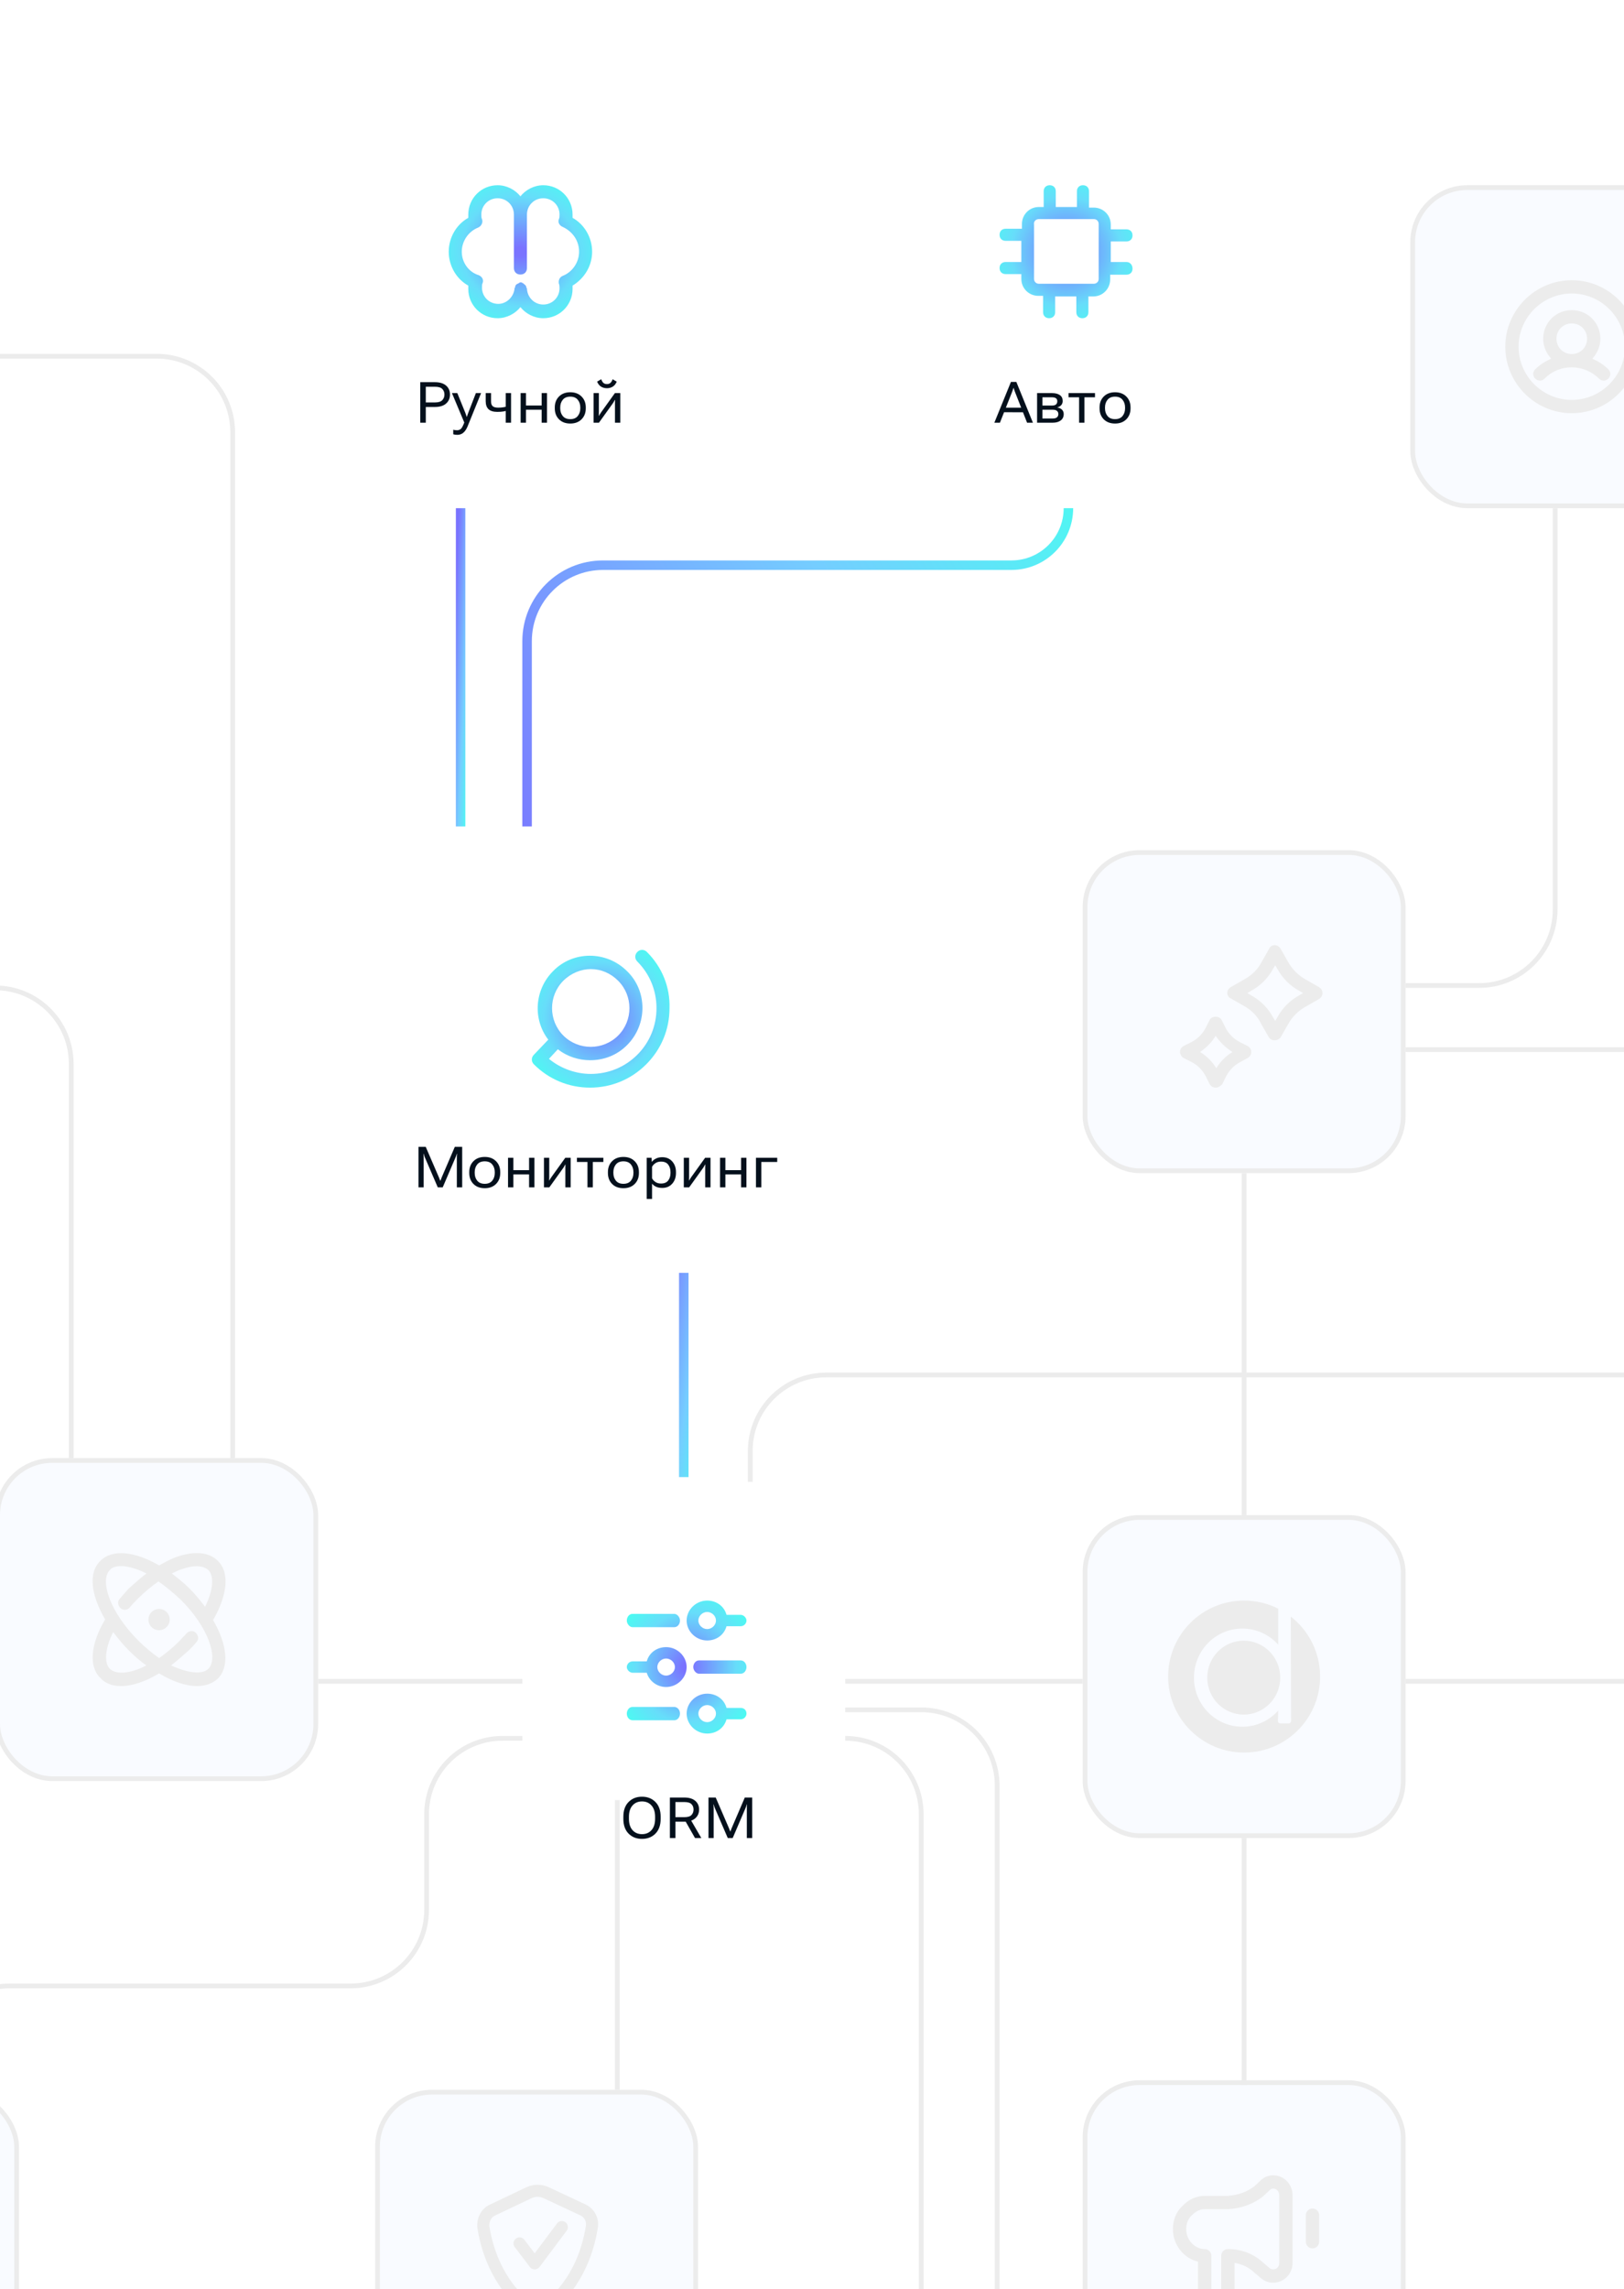 <svg width="342" height="482" viewBox="0 0 342 482" fill="none" xmlns="http://www.w3.org/2000/svg">
<rect x="228.5" y="319.5" width="67" height="67" rx="11.5" fill="#F9FBFF"/>
<rect x="228.5" y="319.5" width="67" height="67" rx="11.5" stroke="#ECECEC"/>
<path fill-rule="evenodd" clip-rule="evenodd" d="M262 369C270.837 369 278 361.837 278 353C278 347.866 275.582 343.297 271.823 340.37L269.181 338.698C267.022 337.612 264.582 337 262 337C253.163 337 246 344.163 246 353C246 361.837 253.163 369 262 369ZM269.181 338.698V346.292C267.317 344.202 264.622 342.889 261.625 342.889C255.999 342.889 251.437 347.517 251.437 353.226C251.437 358.935 255.999 363.563 261.625 363.563C264.622 363.563 267.317 362.25 269.181 360.16L269.107 362.311C269.097 362.614 269.339 362.864 269.642 362.864H271.358C271.654 362.864 271.893 362.624 271.892 362.328L271.823 340.37L269.181 338.698ZM269.606 353.226C269.606 357.525 266.166 361.01 261.922 361.01C257.679 361.01 254.239 357.525 254.239 353.226C254.239 348.927 257.679 345.441 261.922 345.441C266.166 345.441 269.606 348.927 269.606 353.226Z" fill="#ECECEC"/>
<rect x="228.5" y="179.5" width="67" height="67" rx="11.5" fill="#F9FBFF"/>
<rect x="228.5" y="179.5" width="67" height="67" rx="11.5" stroke="#ECECEC"/>
<path d="M268.409 219.045C267.864 219.045 267.455 218.773 267.182 218.364L265.546 215.5C264.864 214 263.501 212.636 262.001 211.818L259.137 210.182C258.728 210.045 258.455 209.5 258.455 209.091C258.455 208.545 258.728 208.136 259.137 207.864L262.001 206.227C263.501 205.409 264.864 204.182 265.682 202.545L267.319 199.682C267.455 199.273 268 199 268.409 199C268.955 199 269.364 199.273 269.637 199.682L271.273 202.545C272.091 204.045 273.455 205.409 274.955 206.227L277.818 207.864C278.227 208.136 278.5 208.545 278.5 209.091C278.5 209.636 278.227 210.045 277.818 210.318L274.955 211.955C273.455 212.773 272.091 214.136 271.273 215.636L269.637 218.5C269.364 218.773 268.955 219.045 268.409 219.045ZM262.682 209.091L263.364 209.5C265.41 210.591 267.046 212.227 268.137 214.273L268.546 214.955L268.955 214.273C270.046 212.227 271.682 210.591 273.727 209.5L274.409 209.091L273.727 208.682C271.682 207.591 270.046 205.955 268.955 203.909L268.546 203.227L268.137 203.909C267.046 205.955 265.41 207.591 263.364 208.682L262.682 209.091Z" fill="#ECECEC"/>
<path d="M256 229C255.454 229 255.045 228.727 254.773 228.318L253.954 226.682C253.273 225.318 252.182 224.227 250.818 223.545L249.182 222.727C248.773 222.455 248.5 221.909 248.5 221.5C248.5 220.955 248.773 220.545 249.182 220.273L250.818 219.455C252.182 218.773 253.273 217.682 253.954 216.318L254.773 214.682C255.318 213.864 256.682 213.864 257.227 214.682L258.045 216.318C258.727 217.682 259.818 218.773 261.181 219.455L262.818 220.273C263.227 220.545 263.499 220.955 263.499 221.5C263.499 222.045 263.227 222.455 262.818 222.727L261.318 223.545C259.954 224.227 258.863 225.318 258.181 226.682L257.363 228.318C256.954 228.727 256.545 229 256 229ZM252.727 221.5C254.091 222.318 255.318 223.545 256.136 224.909C256.954 223.545 258.181 222.318 259.545 221.5C258.045 220.545 256.954 219.455 256 218.091C255.182 219.455 254.091 220.545 252.727 221.5Z" fill="#ECECEC"/>
<g filter="url(#filter0_d_936_43187)">
<rect x="68" y="174" width="113" height="94" rx="12" fill="white"/>
<path d="M135.232 198.433C134.655 197.856 133.789 197.856 133.213 198.433C132.636 199.01 132.636 199.876 133.213 200.453C135.809 203.05 137.251 206.512 137.251 210.264C137.251 214.015 135.809 217.478 133.213 220.075C130.616 222.672 127.155 224.114 123.404 224.114C120.231 224.114 117.058 222.96 114.606 220.94L116.481 218.92C118.5 220.507 120.952 221.229 123.26 221.229C126.145 221.229 128.885 220.219 131.049 218.055C135.376 213.726 135.376 206.657 131.049 202.473C126.722 198.144 119.654 198.144 115.471 202.473C111.577 206.368 111.144 212.572 114.462 216.9L111.433 220.075C110.856 220.652 110.856 221.517 111.433 222.095C114.606 225.269 118.789 227 123.26 227C127.732 227 131.914 225.269 135.088 222.095C138.261 218.92 139.992 214.736 139.992 210.264C140.136 205.791 138.405 201.607 135.232 198.433ZM117.635 204.493C119.222 202.905 121.385 202.04 123.404 202.04C125.568 202.04 127.587 202.905 129.174 204.493C132.347 207.667 132.347 212.861 129.174 216.035C126.001 219.209 120.808 219.209 117.635 216.035C114.462 212.861 114.462 207.667 117.635 204.493Z" fill="url(#paint0_radial_936_43187)"/>
<path d="M87.133 248V239.469H88.656L91.428 245.885C91.479 246.002 91.527 246.125 91.574 246.254C91.625 246.379 91.67 246.496 91.709 246.605H91.756C91.791 246.496 91.832 246.379 91.879 246.254C91.926 246.125 91.975 246.002 92.025 245.885L94.779 239.469H96.332V248H95.207V241.73C95.207 241.613 95.209 241.482 95.213 241.338C95.221 241.189 95.233 241.057 95.248 240.939H95.195C95.164 241.057 95.121 241.189 95.067 241.338C95.016 241.482 94.965 241.613 94.914 241.73L92.231 248H91.193L88.492 241.73C88.442 241.613 88.391 241.482 88.34 241.338C88.293 241.189 88.256 241.057 88.229 240.939H88.176C88.188 241.057 88.197 241.189 88.205 241.338C88.217 241.482 88.223 241.613 88.223 241.73V248H87.133ZM97.82 244.977V244.789C97.82 243.848 98.115 243.08 98.705 242.486C99.299 241.889 100.092 241.59 101.084 241.59C102.072 241.59 102.863 241.889 103.457 242.486C104.051 243.08 104.347 243.848 104.347 244.789V244.977C104.347 245.918 104.051 246.688 103.457 247.285C102.863 247.879 102.072 248.176 101.084 248.176C100.092 248.176 99.299 247.879 98.705 247.285C98.115 246.688 97.82 245.918 97.82 244.977ZM98.969 244.789V244.977C98.969 245.617 99.146 246.156 99.502 246.594C99.857 247.031 100.385 247.25 101.084 247.25C101.783 247.25 102.308 247.031 102.66 246.594C103.015 246.156 103.193 245.617 103.193 244.977V244.789C103.193 244.145 103.015 243.605 102.66 243.172C102.308 242.734 101.783 242.516 101.084 242.516C100.385 242.516 99.857 242.734 99.502 243.172C99.146 243.605 98.969 244.145 98.969 244.789ZM105.988 241.766H107.113V244.379H110.418V241.766H111.543V248H110.418V245.27H107.113V248H105.988V241.766ZM113.552 248V241.766H114.665V245.738C114.665 245.855 114.663 245.988 114.66 246.137C114.66 246.285 114.658 246.42 114.654 246.541H114.701C114.755 246.436 114.816 246.324 114.882 246.207C114.949 246.09 115.025 245.973 115.111 245.855L118.046 241.766H119.177V248H118.058V244.033C118.058 243.912 118.06 243.777 118.064 243.629C118.068 243.477 118.074 243.34 118.081 243.219H118.017C117.966 243.32 117.908 243.432 117.841 243.553C117.775 243.674 117.701 243.793 117.619 243.91L114.683 248H113.552ZM120.495 242.65V241.766H126.062V242.65H123.841V248H122.716V242.65H120.495ZM127.022 244.977V244.789C127.022 243.848 127.317 243.08 127.907 242.486C128.501 241.889 129.294 241.59 130.286 241.59C131.274 241.59 132.065 241.889 132.659 242.486C133.253 243.08 133.55 243.848 133.55 244.789V244.977C133.55 245.918 133.253 246.688 132.659 247.285C132.065 247.879 131.274 248.176 130.286 248.176C129.294 248.176 128.501 247.879 127.907 247.285C127.317 246.688 127.022 245.918 127.022 244.977ZM128.171 244.789V244.977C128.171 245.617 128.349 246.156 128.704 246.594C129.059 247.031 129.587 247.25 130.286 247.25C130.985 247.25 131.511 247.031 131.862 246.594C132.218 246.156 132.395 245.617 132.395 244.977V244.789C132.395 244.145 132.218 243.605 131.862 243.172C131.511 242.734 130.985 242.516 130.286 242.516C129.587 242.516 129.059 242.734 128.704 243.172C128.349 243.605 128.171 244.145 128.171 244.789ZM135.19 250.438V241.766H136.21L136.262 242.621H136.286C136.473 242.352 136.756 242.123 137.135 241.936C137.514 241.744 137.958 241.648 138.465 241.648C139.34 241.648 140.04 241.945 140.563 242.539C141.09 243.129 141.354 243.879 141.354 244.789V244.977C141.354 245.883 141.09 246.633 140.563 247.227C140.04 247.82 139.34 248.117 138.465 248.117C137.958 248.117 137.526 248.035 137.171 247.871C136.815 247.707 136.53 247.49 136.315 247.221V250.438H135.19ZM136.315 246.084C136.456 246.373 136.688 246.631 137.012 246.857C137.337 247.08 137.731 247.191 138.196 247.191C138.887 247.191 139.393 246.98 139.714 246.559C140.038 246.133 140.2 245.605 140.2 244.977V244.789C140.2 244.156 140.038 243.629 139.714 243.207C139.393 242.785 138.887 242.574 138.196 242.574C137.731 242.574 137.337 242.688 137.012 242.914C136.692 243.137 136.46 243.393 136.315 243.682V246.084ZM143 248V241.766H144.114V245.738C144.114 245.855 144.112 245.988 144.108 246.137C144.108 246.285 144.106 246.42 144.102 246.541H144.149C144.204 246.436 144.264 246.324 144.33 246.207C144.397 246.09 144.473 245.973 144.559 245.855L147.495 241.766H148.625V248H147.506V244.033C147.506 243.912 147.508 243.777 147.512 243.629C147.516 243.477 147.522 243.34 147.53 243.219H147.465C147.414 243.32 147.356 243.432 147.289 243.553C147.223 243.674 147.149 243.793 147.067 243.91L144.131 248H143ZM150.635 241.766H151.76V244.379H155.065V241.766H156.19V248H155.065V245.27H151.76V248H150.635V241.766ZM158.199 241.766H162.676V242.65H159.324V248H158.199V241.766Z" fill="#04101C"/>
</g>
<rect x="-0.5" y="307.5" width="67" height="67" rx="11.5" fill="#F9FBFF"/>
<rect x="-0.5" y="307.5" width="67" height="67" rx="11.5" stroke="#ECECEC"/>
<path d="M45.854 328.617C44.03 326.793 40.943 326.512 37.295 327.775C36.032 328.196 34.77 328.898 33.507 329.599C28.456 326.652 23.686 326.091 21.16 328.617C18.495 331.143 19.196 335.914 22.142 340.967C19.056 346.159 18.635 350.93 21.16 353.316C22.142 354.439 23.686 355 25.51 355C27.895 355 30.701 354.018 33.507 352.334C36.313 354.018 39.119 355 41.504 355C43.328 355 44.731 354.439 45.854 353.456C48.379 350.93 47.818 346.159 44.872 341.107C47.958 335.774 48.379 331.003 45.854 328.617ZM38.137 330.441C40.803 329.459 42.767 329.599 43.889 330.582C45.152 331.845 44.872 334.932 43.188 338.3C42.206 337.037 41.224 335.774 39.961 334.511C38.698 333.248 37.435 332.266 36.173 331.283C36.874 331.003 37.576 330.582 38.137 330.441ZM23.125 351.351C21.862 350.088 22.142 347.001 23.826 343.633C24.808 344.896 25.79 346.159 27.053 347.422C28.316 348.685 29.579 349.808 30.841 350.65C27.334 352.474 24.387 352.614 23.125 351.351ZM43.889 351.351C42.627 352.614 39.68 352.334 36.032 350.65C37.295 349.667 38.558 348.545 39.821 347.422C40.382 346.861 40.943 346.299 41.364 345.738C41.925 345.177 41.785 344.335 41.224 343.773C40.663 343.212 39.821 343.352 39.26 343.914C38.839 344.475 38.277 344.896 37.856 345.457C36.453 346.861 34.91 348.124 33.507 349.106C32.104 348.124 30.561 346.861 29.158 345.457C22.984 339.282 21.02 332.687 23.125 330.582C23.546 330.02 24.387 329.74 25.51 329.74C26.913 329.74 28.877 330.301 30.841 331.283C29.579 332.266 28.316 333.388 27.053 334.511C26.492 335.213 25.79 335.914 25.229 336.616C24.668 337.177 24.808 338.019 25.369 338.581C25.931 339.142 26.913 339.002 27.334 338.44C27.895 337.739 28.456 337.177 29.017 336.616C30.42 335.213 31.964 333.95 33.367 332.967C34.77 333.95 36.313 335.213 37.856 336.616C44.03 342.651 45.994 349.246 43.889 351.351Z" fill="#ECECEC"/>
<path d="M33.5 343.24C34.737 343.24 35.74 342.237 35.74 341C35.74 339.763 34.737 338.76 33.5 338.76C32.263 338.76 31.26 339.763 31.26 341C31.26 342.237 32.263 343.24 33.5 343.24Z" fill="#ECECEC"/>
<rect x="-63.5" y="440.5" width="67" height="67" rx="11.5" fill="#F9FBFF"/>
<rect x="-63.5" y="440.5" width="67" height="67" rx="11.5" stroke="#ECECEC"/>
<rect x="79.5" y="440.5" width="67" height="67" rx="11.5" fill="#F9FBFF"/>
<rect x="79.5" y="440.5" width="67" height="67" rx="11.5" stroke="#ECECEC"/>
<path fill-rule="evenodd" clip-rule="evenodd" d="M110.916 460.491C112.388 459.836 114.033 459.836 115.505 460.491L115.527 460.502L123.396 464.188C123.406 464.193 123.416 464.197 123.426 464.202C125.189 465.085 126.233 467.025 125.889 469.105C125.234 473.165 123.253 481.169 115.91 487.053L115.896 487.064C114.294 488.312 112.127 488.312 110.524 487.064L110.511 487.053C103.165 481.168 101.185 473.161 100.532 469.102C100.527 469.073 100.523 469.044 100.521 469.015C100.358 467.218 101.158 465.102 103.154 464.187L110.886 460.505C110.896 460.5 110.906 460.496 110.916 460.491ZM111.965 462.811L104.239 466.489L104.219 466.499C103.441 466.853 102.978 467.763 103.052 468.744C103.675 472.577 105.513 479.782 112.095 485.061C112.774 485.586 113.646 485.586 114.326 485.061C120.935 479.761 122.761 472.517 123.376 468.697L123.377 468.691C123.538 467.726 123.066 466.876 122.299 466.485L114.459 462.812C113.654 462.457 112.77 462.457 111.965 462.811Z" fill="#ECECEC"/>
<path fill-rule="evenodd" clip-rule="evenodd" d="M119.08 467.89C119.643 468.311 119.758 469.108 119.337 469.671L113.626 477.308C113.387 477.627 113.011 477.816 112.612 477.818C112.213 477.82 111.836 477.634 111.594 477.316L108.396 473.116C107.97 472.557 108.078 471.759 108.638 471.333C109.197 470.907 109.995 471.015 110.421 471.574L112.598 474.433L117.298 468.147C117.719 467.584 118.517 467.469 119.08 467.89Z" fill="#ECECEC"/>
<g filter="url(#filter1_d_936_43187)">
<rect x="110" y="311" width="68" height="94" rx="12" fill="white"/>
<path d="M154.965 357.6H152C151.506 355.8 149.9 354.6 147.924 354.6C145.576 354.6 143.6 356.52 143.6 358.8C143.6 361.08 145.576 363 147.924 363C149.9 363 151.506 361.8 152 360H154.965C155.706 360 156.2 359.4 156.2 358.8C156.2 358.08 155.706 357.6 154.965 357.6ZM147.924 360.6C146.935 360.6 146.071 359.76 146.071 358.8C146.071 357.84 146.935 357 147.924 357C148.912 357 149.776 357.84 149.776 358.8C149.776 359.76 148.912 360.6 147.924 360.6Z" fill="url(#paint1_radial_936_43187)"/>
<path d="M141.009 357.4H132.191C131.477 357.4 131 358.1 131 358.8C131 359.64 131.596 360.2 132.191 360.2H141.009C141.723 360.2 142.2 359.5 142.2 358.8C142.2 357.96 141.604 357.4 141.009 357.4Z" fill="url(#paint2_radial_936_43187)"/>
<path d="M132.191 340.6H141.009C141.723 340.6 142.2 339.9 142.2 339.2C142.2 338.5 141.604 337.8 141.009 337.8H132.191C131.477 337.8 131 338.5 131 339.2C131 339.9 131.596 340.6 132.191 340.6Z" fill="url(#paint3_radial_936_43187)"/>
<path d="M147.924 343.4C149.9 343.4 151.506 342.2 152 340.4H154.965C155.706 340.4 156.2 339.8 156.2 339.2C156.2 338.6 155.582 338 154.965 338H152C151.506 336.2 149.9 335 147.924 335C145.576 335 143.6 336.92 143.6 339.2C143.6 341.48 145.576 343.4 147.924 343.4ZM147.924 337.4C148.912 337.4 149.776 338.24 149.776 339.2C149.776 340.16 148.912 341 147.924 341C146.935 341 146.071 340.16 146.071 339.2C146.071 338.24 146.935 337.4 147.924 337.4Z" fill="url(#paint4_radial_936_43187)"/>
<path d="M132.235 350.2H135.2C135.694 351.88 137.3 353.2 139.276 353.2C141.624 353.2 143.6 351.28 143.6 349C143.6 346.72 141.624 344.8 139.276 344.8C137.3 344.8 135.694 346 135.2 347.8H132.235C131.494 347.8 131 348.4 131 349C131 349.6 131.618 350.2 132.235 350.2ZM139.276 347.2C140.265 347.2 141.129 348.04 141.129 349C141.129 349.96 140.265 350.8 139.276 350.8C138.288 350.8 137.424 349.96 137.424 349C137.424 348.04 138.288 347.2 139.276 347.2Z" fill="url(#paint5_radial_936_43187)"/>
<path d="M154.996 347.6H146.204C145.482 347.6 145 348.3 145 349C145 349.7 145.602 350.4 146.204 350.4H154.996C155.718 350.4 156.2 349.7 156.2 349C156.2 348.3 155.718 347.6 154.996 347.6Z" fill="url(#paint6_radial_936_43187)"/>
<path d="M130.272 380.951V380.518C130.272 379.182 130.639 378.145 131.373 377.406C132.108 376.664 133.049 376.293 134.198 376.293C135.35 376.293 136.293 376.664 137.028 377.406C137.762 378.145 138.129 379.182 138.129 380.518V380.951C138.129 382.287 137.762 383.326 137.028 384.068C136.293 384.807 135.35 385.176 134.198 385.176C133.049 385.176 132.108 384.807 131.373 384.068C130.639 383.326 130.272 382.287 130.272 380.951ZM131.449 380.951C131.449 381.967 131.699 382.76 132.199 383.33C132.703 383.896 133.371 384.18 134.203 384.18C135.031 384.18 135.698 383.896 136.201 383.33C136.705 382.76 136.957 381.967 136.957 380.951V380.518C136.957 379.502 136.705 378.711 136.201 378.145C135.698 377.574 135.031 377.289 134.203 377.289C133.371 377.289 132.703 377.574 132.199 378.145C131.699 378.711 131.449 379.502 131.449 380.518V380.951ZM140.074 385V376.469H143.104C144.096 376.469 144.863 376.697 145.406 377.154C145.949 377.611 146.221 378.225 146.221 378.994C146.221 379.764 145.949 380.383 145.406 380.852C144.863 381.32 144.096 381.555 143.104 381.555H141.24V385H140.074ZM141.24 380.605H143.104C143.834 380.605 144.342 380.451 144.627 380.143C144.912 379.83 145.055 379.447 145.055 378.994C145.055 378.541 144.912 378.166 144.627 377.869C144.342 377.568 143.834 377.418 143.104 377.418H141.24V380.605ZM145.365 385L143.127 381.068L144.322 380.922L146.695 385H145.365ZM148.201 385V376.469H149.724L152.496 382.885C152.547 383.002 152.595 383.125 152.642 383.254C152.693 383.379 152.738 383.496 152.777 383.605H152.824C152.859 383.496 152.9 383.379 152.947 383.254C152.994 383.125 153.043 383.002 153.094 382.885L155.847 376.469H157.4V385H156.275V378.73C156.275 378.613 156.277 378.482 156.281 378.338C156.289 378.189 156.301 378.057 156.316 377.939H156.263C156.232 378.057 156.189 378.189 156.135 378.338C156.084 378.482 156.033 378.613 155.982 378.73L153.299 385H152.261L149.56 378.73C149.51 378.613 149.459 378.482 149.408 378.338C149.361 378.189 149.324 378.057 149.297 377.939H149.244C149.256 378.057 149.265 378.189 149.273 378.338C149.285 378.482 149.291 378.613 149.291 378.73V385H148.201Z" fill="#04101C"/>
</g>
<rect x="297.5" y="39.5" width="67" height="67" rx="11.5" fill="#F9FBFF"/>
<rect x="297.5" y="39.5" width="67" height="67" rx="11.5" stroke="#ECECEC"/>
<path d="M331 59C323.3 59 317 65.3 317 73C317 80.7 323.3 87 331 87C338.7 87 345 80.7 345 73C345 65.3 338.7 59 331 59ZM331 84.2C324.84 84.2 319.8 79.16 319.8 73C319.8 66.84 324.84 61.8 331 61.8C337.16 61.8 342.2 66.84 342.2 73C342.2 79.16 337.16 84.2 331 84.2Z" fill="#ECECEC"/>
<path d="M338.7 77.76C337.72 76.78 336.6 76.08 335.34 75.52C336.32 74.4 337.02 73 337.02 71.32C337.02 67.96 334.36 65.3 331 65.3C327.64 65.3 324.98 67.96 324.98 71.32C324.98 73 325.68 74.4 326.66 75.52C325.4 76.08 324.28 76.78 323.3 77.76C322.74 78.32 322.74 79.16 323.3 79.72C323.58 80 324 80.14 324.28 80.14C324.7 80.14 324.98 80 325.26 79.72C326.8 78.18 328.76 77.34 331 77.34C333.1 77.34 335.2 78.18 336.74 79.72C337.3 80.28 338.14 80.28 338.7 79.72C339.26 79.16 339.26 78.32 338.7 77.76ZM327.78 71.32C327.78 69.5 329.18 68.1 331 68.1C332.82 68.1 334.22 69.5 334.22 71.32C334.22 73.14 332.82 74.54 331 74.54C329.18 74.54 327.78 73.14 327.78 71.32Z" fill="#ECECEC"/>
<rect x="228.5" y="438.5" width="67" height="67" rx="11.5" fill="#F9FBFF"/>
<rect x="228.5" y="438.5" width="67" height="67" rx="11.5" stroke="#ECECEC"/>
<path fill-rule="evenodd" clip-rule="evenodd" d="M270.03 458.487C271.293 459.178 272.2 460.549 272.2 462.2V476.48C272.2 479.822 268.499 481.802 265.778 479.859C265.748 479.838 265.718 479.814 265.689 479.79L264.196 478.53C264.174 478.512 264.153 478.493 264.133 478.474C262.985 477.381 261.554 476.7 259.982 476.449V481.94C259.982 484.161 258.358 486 256.138 486C253.873 486 252.295 483.972 252.295 481.94V476.183C249.276 475.494 247 472.636 247 469.34C247 467.484 247.655 465.697 249.056 464.413C250.188 463.258 251.741 462.34 253.695 462.34H258.541C260.689 462.21 262.681 461.475 264.185 460.298L265.634 458.939C265.662 458.913 265.691 458.887 265.722 458.863C267.081 457.785 268.746 457.785 270.03 458.487ZM267.5 461.028L266.056 462.382C266.028 462.408 265.999 462.433 265.968 462.457C263.956 464.053 261.366 464.983 258.662 465.138C258.635 465.139 258.609 465.14 258.582 465.14H253.695C252.68 465.14 251.8 465.605 251.034 466.395C251.013 466.417 250.99 466.439 250.967 466.46C250.22 467.134 249.8 468.132 249.8 469.34C249.8 471.711 251.68 473.54 253.695 473.54C254.468 473.54 255.095 474.167 255.095 474.94V481.94C255.095 482.709 255.688 483.2 256.138 483.2C256.634 483.2 257.182 482.799 257.182 481.94V474.94C257.182 474.167 257.809 473.54 258.582 473.54C261.337 473.54 263.988 474.486 266.032 476.416L267.443 477.607C268.251 478.141 269.4 477.6 269.4 476.48V462.2C269.4 461.611 269.085 461.162 268.686 460.943C268.318 460.742 267.895 460.736 267.5 461.028Z" fill="#ECECEC"/>
<path fill-rule="evenodd" clip-rule="evenodd" d="M276.4 465C277.173 465 277.8 465.627 277.8 466.4V472C277.8 472.773 277.173 473.4 276.4 473.4C275.627 473.4 275 472.773 275 472V466.4C275 465.627 275.627 465 276.4 465Z" fill="#ECECEC"/>
<g filter="url(#filter2_d_936_43187)">
<rect x="68" y="13" width="81" height="94" rx="12" fill="white"/>
<path d="M123.696 51C123.696 47.98 122.049 45.235 119.578 43.863C119.578 43.725 119.578 43.451 119.578 43.176C119.578 39.745 116.833 37 113.402 37C111.48 37 109.696 37.961 108.598 39.333C107.5 37.961 105.716 37 103.794 37C100.363 37 97.618 39.745 97.618 43.176C97.618 43.451 97.618 43.588 97.618 43.863C95.147 45.235 93.5 47.98 93.5 51C93.5 54.02 95.147 56.765 97.618 58.137C97.618 58.412 97.618 58.549 97.618 58.824C97.618 62.255 100.363 65 103.794 65C105.716 65 107.5 64.039 108.598 62.667C109.696 64.039 111.48 65 113.402 65C116.833 65 119.578 62.255 119.578 58.824C119.578 58.549 119.578 58.412 119.578 58.137C122.049 56.627 123.696 54.02 123.696 51ZM117.52 56.078C116.833 56.353 116.559 57.039 116.696 57.725C116.833 58 116.833 58.412 116.833 58.686C116.833 60.608 115.324 62.118 113.402 62.118C111.618 62.118 110.108 60.745 109.971 58.824C109.971 58.686 109.971 58.686 109.833 58.549V58.412C109.833 58.275 109.696 58.137 109.696 58.137C109.696 58.137 109.696 58 109.559 58C109.422 57.863 109.422 57.863 109.284 57.725C109.284 57.725 109.147 57.725 109.147 57.588C109.01 57.588 108.873 57.588 108.873 57.451H108.735H108.598C108.461 57.451 108.461 57.451 108.324 57.588C108.186 57.588 108.186 57.725 108.049 57.725C107.912 57.725 107.912 57.863 107.775 57.863L107.637 58C107.637 58.137 107.5 58.137 107.5 58.275V58.412C107.5 58.549 107.363 58.549 107.363 58.686C107.225 60.471 105.716 61.98 103.931 61.98C102.01 61.98 100.5 60.471 100.5 58.549C100.5 58.137 100.5 57.863 100.637 57.588C100.912 56.902 100.5 56.216 99.814 55.941C97.618 55.255 96.245 53.196 96.245 51C96.245 48.804 97.618 46.745 99.677 45.922C100.363 45.647 100.775 44.824 100.5 44.137C100.363 43.863 100.363 43.588 100.363 43.176C100.363 41.255 101.873 39.745 103.794 39.745C105.716 39.745 107.225 41.255 107.225 43.176V54.431C107.225 55.255 107.775 55.804 108.598 55.804C109.422 55.804 109.971 55.255 109.971 54.431V43.176C109.971 41.255 111.48 39.745 113.402 39.745C115.324 39.745 116.833 41.255 116.833 43.176C116.833 43.588 116.833 43.863 116.696 44.137C116.422 44.824 116.833 45.51 117.52 45.784C119.578 46.745 120.951 48.667 120.951 51C120.951 53.196 119.578 55.255 117.52 56.078Z" fill="url(#paint7_radial_936_43187)"/>
<path d="M87.504 87V78.469H90.58C91.603 78.469 92.388 78.705 92.935 79.178C93.486 79.647 93.761 80.277 93.761 81.07C93.761 81.859 93.486 82.494 92.935 82.975C92.388 83.451 91.603 83.689 90.58 83.689H88.669V87H87.504ZM88.669 82.734H90.58C91.326 82.734 91.847 82.574 92.144 82.254C92.445 81.934 92.595 81.539 92.595 81.07C92.595 80.598 92.445 80.207 92.144 79.898C91.847 79.586 91.326 79.43 90.58 79.43H88.669V82.734ZM94.447 89.438V88.482C94.564 88.514 94.691 88.539 94.828 88.559C94.968 88.578 95.103 88.588 95.232 88.588C95.548 88.588 95.814 88.5 96.029 88.324C96.247 88.148 96.496 87.695 96.773 86.965V86.959L94.177 80.766H95.308L96.972 84.873C97.034 85.029 97.091 85.182 97.142 85.33C97.197 85.478 97.243 85.623 97.283 85.764H97.318C97.357 85.623 97.404 85.478 97.458 85.33C97.513 85.182 97.57 85.029 97.628 84.873L99.216 80.766H100.312L97.453 87.82C97.226 88.367 96.937 88.793 96.585 89.098C96.238 89.402 95.81 89.555 95.302 89.555C95.13 89.555 94.976 89.545 94.839 89.525C94.703 89.506 94.572 89.477 94.447 89.438ZM102.409 82.471C102.409 82.978 102.528 83.332 102.767 83.531C103.005 83.731 103.386 83.83 103.909 83.83C104.312 83.83 104.677 83.803 105.005 83.748C105.337 83.689 105.691 83.609 106.066 83.508V84.404C105.714 84.494 105.364 84.57 105.017 84.633C104.669 84.691 104.239 84.721 103.728 84.721C102.892 84.721 102.275 84.533 101.876 84.158C101.482 83.779 101.284 83.217 101.284 82.471V80.766H102.409V82.471ZM106.622 80.766V87H105.503V80.766H106.622ZM108.638 80.766H109.763V83.379H113.067V80.766H114.192V87H113.067V84.269H109.763V87H108.638V80.766ZM115.833 83.977V83.789C115.833 82.848 116.128 82.08 116.717 81.486C117.311 80.889 118.104 80.59 119.096 80.59C120.085 80.59 120.876 80.889 121.469 81.486C122.063 82.08 122.36 82.848 122.36 83.789V83.977C122.36 84.918 122.063 85.688 121.469 86.285C120.876 86.879 120.085 87.176 119.096 87.176C118.104 87.176 117.311 86.879 116.717 86.285C116.128 85.688 115.833 84.918 115.833 83.977ZM116.981 83.789V83.977C116.981 84.617 117.159 85.156 117.514 85.594C117.87 86.031 118.397 86.25 119.096 86.25C119.796 86.25 120.321 86.031 120.672 85.594C121.028 85.156 121.206 84.617 121.206 83.977V83.789C121.206 83.144 121.028 82.606 120.672 82.172C120.321 81.734 119.796 81.516 119.096 81.516C118.397 81.516 117.87 81.734 117.514 82.172C117.159 82.606 116.981 83.144 116.981 83.789ZM124 87V80.766H125.114V84.738C125.114 84.856 125.112 84.988 125.108 85.137C125.108 85.285 125.106 85.42 125.102 85.541H125.149C125.204 85.436 125.264 85.324 125.33 85.207C125.397 85.09 125.473 84.973 125.559 84.856L128.495 80.766H129.625V87H128.506V83.033C128.506 82.912 128.508 82.777 128.512 82.629C128.516 82.477 128.522 82.34 128.53 82.219H128.465C128.414 82.32 128.356 82.432 128.289 82.553C128.223 82.674 128.149 82.793 128.067 82.91L125.131 87H124ZM126.813 78.867C127.106 78.867 127.346 78.789 127.534 78.633C127.721 78.473 127.881 78.213 128.014 77.853L128.875 78.357C128.68 78.834 128.403 79.184 128.043 79.406C127.684 79.629 127.274 79.74 126.813 79.74C126.348 79.74 125.938 79.631 125.582 79.412C125.227 79.189 124.948 78.838 124.745 78.357L125.612 77.842C125.745 78.213 125.903 78.477 126.086 78.633C126.274 78.789 126.516 78.867 126.813 78.867Z" fill="#04101C"/>
</g>
<g filter="url(#filter3_d_936_43187)">
<rect x="189" y="13" width="68" height="94" rx="12" fill="white"/>
<path d="M236.227 53.164H232.918V48.836H236.227C236.991 48.836 237.5 48.327 237.5 47.564C237.5 46.8 236.991 46.291 236.227 46.291H232.918V45.273C232.918 43.236 231.264 41.709 229.355 41.709H228.336V38.273C228.336 37.509 227.827 37 227.064 37C226.3 37 225.791 37.509 225.791 38.273V41.582H221.336V38.273C221.336 37.509 220.827 37 220.064 37C219.3 37 218.791 37.509 218.791 38.273V41.582H217.773C215.736 41.582 214.209 43.236 214.209 45.145V46.164H210.773C210.009 46.164 209.5 46.673 209.5 47.436C209.5 48.2 210.009 48.709 210.773 48.709H214.082V53.164H210.773C210.009 53.164 209.5 53.673 209.5 54.436C209.5 55.2 210.009 55.709 210.773 55.709H214.082V56.727C214.082 58.764 215.736 60.291 217.645 60.291H218.664V63.727C218.664 64.491 219.173 65 219.936 65C220.7 65 221.209 64.491 221.209 63.727V60.418H225.664V63.727C225.664 64.491 226.173 65 226.936 65C227.7 65 228.209 64.491 228.209 63.727V60.418H229.227C231.264 60.418 232.791 58.764 232.791 56.855V55.836H236.227C236.991 55.836 237.5 55.327 237.5 54.564C237.5 53.8 236.991 53.164 236.227 53.164ZM230.373 56.727C230.373 57.364 229.864 57.745 229.355 57.745H217.773C217.136 57.745 216.755 57.236 216.755 56.727V45.273C216.627 44.636 217.136 44.127 217.773 44.127H229.355C229.991 44.127 230.373 44.636 230.373 45.145V56.727Z" fill="url(#paint8_radial_936_43187)"/>
<path d="M208.402 87L211.894 78.41H213.031L216.523 87H215.292L212.779 80.602C212.712 80.441 212.654 80.289 212.603 80.144C212.556 80 212.513 79.853 212.474 79.705H212.41C212.37 79.853 212.326 80 212.275 80.144C212.228 80.289 212.171 80.441 212.105 80.602L209.574 87H208.402ZM209.872 84.797L210.253 83.836L214.648 83.842L215.023 84.803L209.872 84.797ZM217.401 87V80.766H220.525C221.235 80.766 221.79 80.904 222.189 81.182C222.591 81.455 222.792 81.871 222.792 82.43C222.792 82.777 222.689 83.068 222.482 83.303C222.275 83.537 221.997 83.695 221.65 83.777V83.795C222.071 83.857 222.403 84.012 222.646 84.258C222.888 84.5 223.009 84.811 223.009 85.189C223.009 85.76 222.798 86.205 222.376 86.525C221.954 86.842 221.396 87 220.7 87H217.401ZM218.526 83.391H220.525C220.927 83.391 221.216 83.311 221.392 83.15C221.568 82.99 221.655 82.769 221.655 82.488C221.655 82.215 221.568 82.008 221.392 81.867C221.216 81.727 220.927 81.654 220.525 81.65H218.526V83.391ZM218.526 86.115H220.7C221.107 86.115 221.403 86.031 221.591 85.863C221.782 85.695 221.878 85.469 221.878 85.184C221.878 84.906 221.784 84.686 221.597 84.522C221.409 84.353 221.11 84.269 220.7 84.269H218.526V86.115ZM224.028 81.65V80.766H229.595V81.65H227.374V87H226.249V81.65H224.028ZM230.555 83.977V83.789C230.555 82.848 230.85 82.08 231.44 81.486C232.034 80.889 232.827 80.59 233.819 80.59C234.807 80.59 235.598 80.889 236.192 81.486C236.786 82.08 237.083 82.848 237.083 83.789V83.977C237.083 84.918 236.786 85.688 236.192 86.285C235.598 86.879 234.807 87.176 233.819 87.176C232.827 87.176 232.034 86.879 231.44 86.285C230.85 85.688 230.555 84.918 230.555 83.977ZM231.704 83.789V83.977C231.704 84.617 231.881 85.156 232.237 85.594C232.592 86.031 233.12 86.25 233.819 86.25C234.518 86.25 235.044 86.031 235.395 85.594C235.751 85.156 235.928 84.617 235.928 83.977V83.789C235.928 83.144 235.751 82.606 235.395 82.172C235.044 81.734 234.518 81.516 233.819 81.516C233.12 81.516 232.592 81.734 232.237 82.172C231.881 82.606 231.704 83.144 231.704 83.789Z" fill="#04101C"/>
</g>
<path d="M296 354L346 354" stroke="#ECECEC"/>
<path d="M296 221L346 221" stroke="#ECECEC"/>
<path d="M144 311L144 268" stroke="url(#paint9_linear_936_43187)" stroke-width="2"/>
<path d="M158 312L158 305.5C158.001 296.663 165.164 289.5 174 289.5L408.999 289.5C417.836 289.5 424.999 296.664 424.999 305.5L424.999 441C424.999 447.904 419.403 453.5 412.499 453.5V453.5" stroke="#ECECEC"/>
<path d="M15 307L15 224C15 215.163 7.837 208 -1 208L-8 208" stroke="#ECECEC"/>
<path d="M97 174L97 107" stroke="url(#paint10_linear_936_43187)" stroke-width="2"/>
<path d="M225 107V107C225 113.627 219.627 119 213 119H127C118.163 119 111 126.163 111 135V174" stroke="url(#paint11_linear_936_43187)" stroke-width="2"/>
<path d="M-9 75H33C41.837 75 49 82.163 49 91L49 307" stroke="#ECECEC"/>
<path d="M296.001 207.499L311.5 207.499C320.336 207.499 327.5 200.336 327.5 191.499L327.501 107" stroke="#ECECEC"/>
<path d="M228 354H178" stroke="#ECECEC"/>
<path d="M110 354L67 354" stroke="#ECECEC"/>
<path d="M110 366H105.837C97.001 366 89.837 373.163 89.837 382V402.136C89.837 410.973 82.674 418.136 73.837 418.136H2C-6.837 418.136 -14 425.3 -14 434.136V440" stroke="#ECECEC"/>
<path d="M130 379L130 440" stroke="#ECECEC"/>
<path d="M178 360L193.999 360C202.836 360 209.999 367.163 209.999 376L209.999 589" stroke="#ECECEC"/>
<path d="M178 366V366C186.837 366 194 373.163 194 382V553.349C194 562.185 186.837 569.349 178 569.349H108C99.163 569.349 92 576.512 92 585.349V592" stroke="#ECECEC"/>
<path d="M262 319L262 247" stroke="#ECECEC"/>
<path d="M262 387L262 439" stroke="#ECECEC"/>
<defs>
<filter id="filter0_d_936_43187" x="59" y="166" width="133" height="114" filterUnits="userSpaceOnUse" color-interpolation-filters="sRGB">
<feFlood flood-opacity="0" result="BackgroundImageFix"/>
<feColorMatrix in="SourceAlpha" type="matrix" values="0 0 0 0 0 0 0 0 0 0 0 0 0 0 0 0 0 0 127 0" result="hardAlpha"/>
<feOffset dx="1" dy="2"/>
<feGaussianBlur stdDeviation="5"/>
<feComposite in2="hardAlpha" operator="out"/>
<feColorMatrix type="matrix" values="0 0 0 0 0.008 0 0 0 0 0.045 0 0 0 0 0.08 0 0 0 0.04 0"/>
<feBlend mode="normal" in2="BackgroundImageFix" result="effect1_dropShadow_936_43187"/>
<feBlend mode="normal" in="SourceGraphic" in2="effect1_dropShadow_936_43187" result="shape"/>
</filter>
<filter id="filter1_d_936_43187" x="101" y="303" width="88" height="114" filterUnits="userSpaceOnUse" color-interpolation-filters="sRGB">
<feFlood flood-opacity="0" result="BackgroundImageFix"/>
<feColorMatrix in="SourceAlpha" type="matrix" values="0 0 0 0 0 0 0 0 0 0 0 0 0 0 0 0 0 0 127 0" result="hardAlpha"/>
<feOffset dx="1" dy="2"/>
<feGaussianBlur stdDeviation="5"/>
<feComposite in2="hardAlpha" operator="out"/>
<feColorMatrix type="matrix" values="0 0 0 0 0.008 0 0 0 0 0.045 0 0 0 0 0.08 0 0 0 0.04 0"/>
<feBlend mode="normal" in2="BackgroundImageFix" result="effect1_dropShadow_936_43187"/>
<feBlend mode="normal" in="SourceGraphic" in2="effect1_dropShadow_936_43187" result="shape"/>
</filter>
<filter id="filter2_d_936_43187" x="59" y="5" width="101" height="114" filterUnits="userSpaceOnUse" color-interpolation-filters="sRGB">
<feFlood flood-opacity="0" result="BackgroundImageFix"/>
<feColorMatrix in="SourceAlpha" type="matrix" values="0 0 0 0 0 0 0 0 0 0 0 0 0 0 0 0 0 0 127 0" result="hardAlpha"/>
<feOffset dx="1" dy="2"/>
<feGaussianBlur stdDeviation="5"/>
<feComposite in2="hardAlpha" operator="out"/>
<feColorMatrix type="matrix" values="0 0 0 0 0.008 0 0 0 0 0.045 0 0 0 0 0.08 0 0 0 0.04 0"/>
<feBlend mode="normal" in2="BackgroundImageFix" result="effect1_dropShadow_936_43187"/>
<feBlend mode="normal" in="SourceGraphic" in2="effect1_dropShadow_936_43187" result="shape"/>
</filter>
<filter id="filter3_d_936_43187" x="180" y="5" width="88" height="114" filterUnits="userSpaceOnUse" color-interpolation-filters="sRGB">
<feFlood flood-opacity="0" result="BackgroundImageFix"/>
<feColorMatrix in="SourceAlpha" type="matrix" values="0 0 0 0 0 0 0 0 0 0 0 0 0 0 0 0 0 0 127 0" result="hardAlpha"/>
<feOffset dx="1" dy="2"/>
<feGaussianBlur stdDeviation="5"/>
<feComposite in2="hardAlpha" operator="out"/>
<feColorMatrix type="matrix" values="0 0 0 0 0.008 0 0 0 0 0.045 0 0 0 0 0.08 0 0 0 0.04 0"/>
<feBlend mode="normal" in2="BackgroundImageFix" result="effect1_dropShadow_936_43187"/>
<feBlend mode="normal" in="SourceGraphic" in2="effect1_dropShadow_936_43187" result="shape"/>
</filter>
<radialGradient id="paint0_radial_936_43187" cx="0" cy="0" r="1" gradientUnits="userSpaceOnUse" gradientTransform="translate(125.5 212.5) rotate(99.728) scale(18.389)">
<stop offset="0.055" stop-color="#7A73FF"/>
<stop offset="0.65" stop-color="#67DDFA"/>
<stop offset="1" stop-color="#4AFCF1"/>
</radialGradient>
<radialGradient id="paint1_radial_936_43187" cx="0" cy="0" r="1" gradientUnits="userSpaceOnUse" gradientTransform="translate(143.6 349) rotate(98.771) scale(17.707 16.023)">
<stop offset="0.055" stop-color="#7A73FF"/>
<stop offset="0.65" stop-color="#67DDFA"/>
<stop offset="1" stop-color="#4AFCF1"/>
</radialGradient>
<radialGradient id="paint2_radial_936_43187" cx="0" cy="0" r="1" gradientUnits="userSpaceOnUse" gradientTransform="translate(143.6 349) rotate(98.771) scale(17.707 16.023)">
<stop offset="0.055" stop-color="#7A73FF"/>
<stop offset="0.65" stop-color="#67DDFA"/>
<stop offset="1" stop-color="#4AFCF1"/>
</radialGradient>
<radialGradient id="paint3_radial_936_43187" cx="0" cy="0" r="1" gradientUnits="userSpaceOnUse" gradientTransform="translate(143.6 349) rotate(98.771) scale(17.707 16.023)">
<stop offset="0.055" stop-color="#7A73FF"/>
<stop offset="0.65" stop-color="#67DDFA"/>
<stop offset="1" stop-color="#4AFCF1"/>
</radialGradient>
<radialGradient id="paint4_radial_936_43187" cx="0" cy="0" r="1" gradientUnits="userSpaceOnUse" gradientTransform="translate(143.6 349) rotate(98.771) scale(17.707 16.023)">
<stop offset="0.055" stop-color="#7A73FF"/>
<stop offset="0.65" stop-color="#67DDFA"/>
<stop offset="1" stop-color="#4AFCF1"/>
</radialGradient>
<radialGradient id="paint5_radial_936_43187" cx="0" cy="0" r="1" gradientUnits="userSpaceOnUse" gradientTransform="translate(143.6 349) rotate(98.771) scale(17.707 16.023)">
<stop offset="0.055" stop-color="#7A73FF"/>
<stop offset="0.65" stop-color="#67DDFA"/>
<stop offset="1" stop-color="#4AFCF1"/>
</radialGradient>
<radialGradient id="paint6_radial_936_43187" cx="0" cy="0" r="1" gradientUnits="userSpaceOnUse" gradientTransform="translate(143.6 349) rotate(98.771) scale(17.707 16.023)">
<stop offset="0.055" stop-color="#7A73FF"/>
<stop offset="0.65" stop-color="#67DDFA"/>
<stop offset="1" stop-color="#4AFCF1"/>
</radialGradient>
<radialGradient id="paint7_radial_936_43187" cx="0" cy="0" r="1" gradientUnits="userSpaceOnUse" gradientTransform="translate(108.598 51) rotate(100.474) scale(17.797 19.104)">
<stop offset="0.055" stop-color="#7A73FF"/>
<stop offset="0.65" stop-color="#67DDFA"/>
<stop offset="1" stop-color="#4AFCF1"/>
</radialGradient>
<radialGradient id="paint8_radial_936_43187" cx="0" cy="0" r="1" gradientUnits="userSpaceOnUse" gradientTransform="translate(223.5 51) rotate(99.728) scale(17.755)">
<stop offset="0.055" stop-color="#7A73FF"/>
<stop offset="0.65" stop-color="#67DDFA"/>
<stop offset="1" stop-color="#4AFCF1"/>
</radialGradient>
<linearGradient id="paint9_linear_936_43187" x1="135.241" y1="244.513" x2="157.697" y2="247.861" gradientUnits="userSpaceOnUse">
<stop offset="0.339" stop-color="#7A73FF"/>
<stop offset="0.734" stop-color="#75CDFF"/>
<stop offset="1" stop-color="#4AFCF1"/>
</linearGradient>
<linearGradient id="paint10_linear_936_43187" x1="96" y1="69.312" x2="102.784" y2="69.606" gradientUnits="userSpaceOnUse">
<stop offset="0.339" stop-color="#7A73FF"/>
<stop offset="0.734" stop-color="#75CDFF"/>
<stop offset="1" stop-color="#4AFCF1"/>
</linearGradient>
<linearGradient id="paint11_linear_936_43187" x1="46.875" y1="241" x2="245.695" y2="124.272" gradientUnits="userSpaceOnUse">
<stop offset="0.339" stop-color="#7A73FF"/>
<stop offset="0.734" stop-color="#75CDFF"/>
<stop offset="1" stop-color="#4AFCF1"/>
</linearGradient>
</defs>
</svg>
